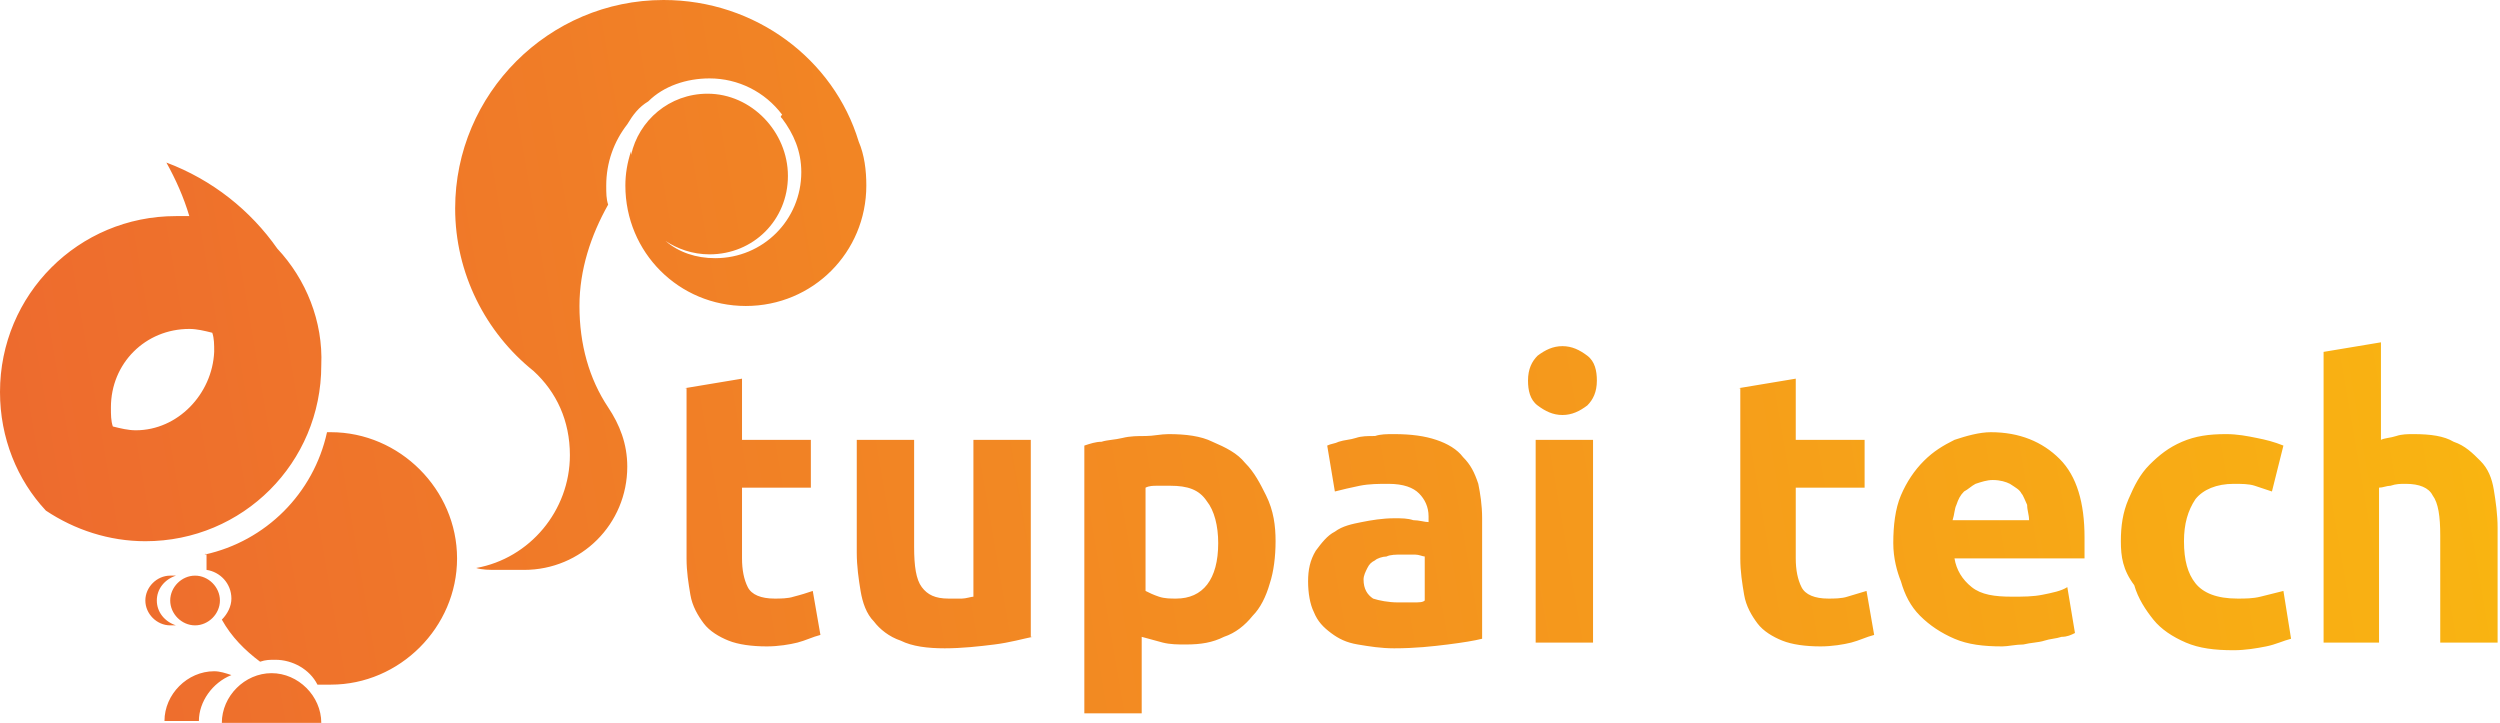 <svg width="166" height="48" viewBox="0 0 166 48" fill="none" xmlns="http://www.w3.org/2000/svg">
<path d="M45.46 25.778L49.27 25.143V29.206H53.841V32.381H49.27V37.079C49.27 37.841 49.397 38.476 49.651 38.984C49.905 39.492 50.54 39.746 51.429 39.746C51.809 39.746 52.318 39.746 52.698 39.619C53.206 39.492 53.587 39.365 53.968 39.238L54.476 42.159C53.968 42.286 53.46 42.54 52.952 42.667C52.444 42.794 51.682 42.921 50.921 42.921C49.905 42.921 49.016 42.794 48.381 42.54C47.746 42.286 47.111 41.905 46.73 41.397C46.349 40.889 45.968 40.254 45.841 39.492C45.714 38.73 45.587 37.968 45.587 37.079V25.778H45.46ZM68.571 42.286C67.936 42.413 67.048 42.667 66.032 42.794C65.016 42.921 63.873 43.048 62.73 43.048C61.587 43.048 60.571 42.921 59.809 42.54C59.048 42.286 58.413 41.778 58.032 41.27C57.524 40.762 57.27 40 57.143 39.238C57.016 38.476 56.889 37.587 56.889 36.698V29.206H60.698V36.318C60.698 37.587 60.825 38.476 61.206 38.984C61.587 39.492 62.095 39.746 62.984 39.746C63.238 39.746 63.492 39.746 63.873 39.746C64.127 39.746 64.508 39.619 64.635 39.619V29.206H68.445V42.286H68.571ZM80.889 36.063C80.889 34.921 80.635 33.905 80.127 33.27C79.619 32.508 78.857 32.254 77.714 32.254C77.333 32.254 77.079 32.254 76.825 32.254C76.571 32.254 76.317 32.254 76.064 32.381V39.238C76.317 39.365 76.571 39.492 76.952 39.619C77.333 39.746 77.714 39.746 78.095 39.746C79.873 39.746 80.889 38.476 80.889 36.063ZM84.698 35.937C84.698 36.952 84.571 37.968 84.317 38.73C84.064 39.619 83.683 40.381 83.175 40.889C82.667 41.524 82.032 42.032 81.27 42.286C80.508 42.667 79.746 42.794 78.73 42.794C78.222 42.794 77.714 42.794 77.206 42.667C76.698 42.54 76.317 42.413 75.809 42.286V47.365H72V29.587C72.381 29.46 72.762 29.333 73.143 29.333C73.524 29.206 74.032 29.206 74.54 29.079C75.048 28.952 75.556 28.952 76.064 28.952C76.571 28.952 77.079 28.825 77.587 28.825C78.73 28.825 79.746 28.952 80.508 29.333C81.397 29.714 82.159 30.095 82.667 30.73C83.302 31.365 83.683 32.127 84.064 32.889C84.571 33.905 84.698 34.921 84.698 35.937ZM92.825 40C93.206 40 93.587 40 93.841 40C94.222 40 94.476 40 94.603 39.873V36.952C94.476 36.952 94.222 36.825 93.968 36.825C93.714 36.825 93.333 36.825 93.079 36.825C92.698 36.825 92.317 36.825 92.064 36.952C91.809 36.952 91.429 37.079 91.302 37.206C91.048 37.333 90.921 37.46 90.794 37.714C90.667 37.968 90.54 38.222 90.54 38.476C90.54 39.111 90.794 39.492 91.175 39.746C91.556 39.873 92.191 40 92.825 40ZM92.571 28.825C93.714 28.825 94.603 28.952 95.365 29.206C96.127 29.46 96.762 29.841 97.143 30.349C97.651 30.857 97.905 31.365 98.159 32.127C98.286 32.762 98.413 33.524 98.413 34.413V42.413C97.905 42.54 97.143 42.667 96.127 42.794C95.111 42.921 93.968 43.048 92.571 43.048C91.683 43.048 90.921 42.921 90.159 42.794C89.397 42.667 88.889 42.413 88.381 42.032C87.873 41.651 87.492 41.27 87.238 40.635C86.984 40.127 86.857 39.365 86.857 38.603C86.857 37.841 86.984 37.206 87.365 36.571C87.746 36.063 88.127 35.556 88.635 35.302C89.143 34.921 89.778 34.794 90.413 34.667C91.048 34.54 91.809 34.413 92.571 34.413C93.079 34.413 93.46 34.413 93.841 34.54C94.222 34.54 94.603 34.667 94.857 34.667V34.286C94.857 33.651 94.603 33.143 94.222 32.762C93.841 32.381 93.206 32.127 92.191 32.127C91.556 32.127 90.921 32.127 90.286 32.254C89.651 32.381 89.143 32.508 88.635 32.635L88.127 29.587C88.381 29.46 88.635 29.46 88.889 29.333C89.27 29.206 89.651 29.206 90.032 29.079C90.413 28.952 90.794 28.952 91.302 28.952C91.683 28.825 92.064 28.825 92.571 28.825ZM105.778 42.667H101.968V29.206H105.778V42.667ZM106.032 25.27C106.032 26.032 105.778 26.54 105.397 26.921C104.889 27.302 104.381 27.556 103.746 27.556C103.111 27.556 102.603 27.302 102.095 26.921C101.587 26.54 101.46 25.905 101.46 25.27C101.46 24.508 101.714 24 102.095 23.619C102.603 23.238 103.111 22.984 103.746 22.984C104.381 22.984 104.889 23.238 105.397 23.619C105.905 24 106.032 24.635 106.032 25.27ZM115.429 25.778L119.238 25.143V29.206H123.81V32.381H119.238V37.079C119.238 37.841 119.365 38.476 119.619 38.984C119.873 39.492 120.508 39.746 121.397 39.746C121.778 39.746 122.286 39.746 122.667 39.619C123.048 39.492 123.556 39.365 123.937 39.238L124.444 42.159C123.937 42.286 123.429 42.54 122.921 42.667C122.413 42.794 121.651 42.921 120.889 42.921C119.873 42.921 118.984 42.794 118.349 42.54C117.714 42.286 117.079 41.905 116.698 41.397C116.317 40.889 115.937 40.254 115.81 39.492C115.683 38.73 115.556 37.968 115.556 37.079V25.778H115.429ZM125.714 36.063C125.714 34.921 125.841 33.778 126.222 32.889C126.603 32 127.111 31.238 127.746 30.603C128.381 29.968 129.016 29.587 129.778 29.206C130.54 28.952 131.429 28.698 132.19 28.698C134.095 28.698 135.619 29.333 136.762 30.476C137.905 31.619 138.413 33.397 138.413 35.682C138.413 35.937 138.413 36.191 138.413 36.444C138.413 36.698 138.413 36.952 138.413 37.079H129.778C129.905 37.841 130.286 38.476 130.921 38.984C131.556 39.492 132.444 39.619 133.587 39.619C134.349 39.619 134.984 39.619 135.619 39.492C136.254 39.365 136.889 39.238 137.27 38.984L137.778 42.032C137.524 42.159 137.27 42.286 136.889 42.286C136.508 42.413 136.127 42.413 135.746 42.54C135.365 42.667 134.857 42.667 134.349 42.794C133.841 42.794 133.333 42.921 132.952 42.921C131.683 42.921 130.667 42.794 129.778 42.413C128.889 42.032 128.127 41.524 127.492 40.889C126.857 40.254 126.476 39.492 126.222 38.603C125.968 37.968 125.714 37.079 125.714 36.063ZM134.73 34.54C134.73 34.159 134.603 33.905 134.603 33.524C134.476 33.27 134.349 32.889 134.222 32.762C134.095 32.508 133.841 32.381 133.46 32.127C133.206 32 132.825 31.873 132.317 31.873C131.937 31.873 131.556 32 131.175 32.127C130.921 32.254 130.667 32.508 130.413 32.635C130.159 32.889 130.032 33.143 129.905 33.524C129.778 33.778 129.778 34.159 129.651 34.54H134.73ZM140.825 35.937C140.825 34.921 140.952 34.032 141.333 33.143C141.714 32.254 142.095 31.492 142.73 30.857C143.365 30.222 144 29.714 144.889 29.333C145.778 28.952 146.667 28.825 147.81 28.825C148.571 28.825 149.206 28.952 149.841 29.079C150.476 29.206 150.984 29.333 151.619 29.587L150.857 32.635C150.476 32.508 150.095 32.381 149.714 32.254C149.333 32.127 148.825 32.127 148.317 32.127C147.175 32.127 146.286 32.508 145.778 33.143C145.27 33.905 145.016 34.794 145.016 35.937C145.016 37.206 145.27 38.095 145.778 38.73C146.286 39.365 147.175 39.746 148.571 39.746C149.079 39.746 149.587 39.746 150.095 39.619C150.603 39.492 151.111 39.365 151.619 39.238L152.127 42.413C151.619 42.54 151.111 42.794 150.476 42.921C149.841 43.048 149.079 43.175 148.317 43.175C147.048 43.175 146.032 43.048 145.143 42.667C144.254 42.286 143.492 41.778 142.984 41.143C142.476 40.508 141.968 39.746 141.714 38.857C140.952 37.841 140.825 36.952 140.825 35.937ZM154.286 42.667V23.365L158.095 22.73V29.206C158.349 29.079 158.73 29.079 159.111 28.952C159.492 28.825 159.873 28.825 160.254 28.825C161.397 28.825 162.286 28.952 162.921 29.333C163.683 29.587 164.19 30.095 164.698 30.603C165.206 31.111 165.46 31.746 165.587 32.508C165.714 33.27 165.841 34.159 165.841 35.048V42.667H162.032V35.556C162.032 34.286 161.905 33.397 161.524 32.889C161.27 32.381 160.635 32.127 159.746 32.127C159.365 32.127 159.111 32.127 158.73 32.254C158.476 32.254 158.222 32.381 157.968 32.381V42.667H154.286ZM51.937 7.873C52.698 8.889 53.206 10.032 53.206 11.429C53.206 14.603 50.667 17.143 47.492 17.143C46.222 17.143 45.079 16.762 44.191 16C44.952 16.508 45.968 16.889 47.111 16.889C50.032 16.889 52.318 14.603 52.318 11.682C52.318 8.762 49.905 6.222 46.984 6.222C44.444 6.222 42.413 8 41.905 10.286C41.905 10.286 41.905 10.159 41.905 10.032C41.651 10.794 41.524 11.556 41.524 12.318C41.524 16.762 45.079 20.317 49.524 20.317C53.968 20.317 57.524 16.762 57.524 12.318C57.524 11.302 57.397 10.286 57.016 9.397C55.365 3.937 50.159 0 44.063 0C36.444 0 30.222 6.222 30.222 13.841C30.222 18.159 32.254 22.095 35.429 24.635C36.952 26.032 37.841 27.936 37.841 30.222C37.841 33.905 35.175 37.079 31.619 37.714C32 37.841 32.508 37.841 33.016 37.841C33.143 37.841 33.27 37.841 33.397 37.841C33.524 37.841 33.651 37.841 33.778 37.841C33.905 37.841 34.159 37.841 34.286 37.841C34.413 37.841 34.667 37.841 34.794 37.841C38.603 37.841 41.651 34.794 41.651 30.984C41.651 29.46 41.143 28.191 40.381 27.048C39.111 25.143 38.476 22.857 38.476 20.317C38.476 17.905 39.238 15.619 40.381 13.587C40.254 13.206 40.254 12.825 40.254 12.318C40.254 10.794 40.762 9.397 41.651 8.254C42.032 7.619 42.413 7.111 43.048 6.73C44.063 5.714 45.587 5.206 47.111 5.206C49.016 5.206 50.794 6.095 51.937 7.619C51.809 7.746 51.809 7.746 51.937 7.873ZM18.413 16.508C16.635 13.968 14.095 11.937 11.048 10.794C11.682 11.937 12.191 13.079 12.571 14.349C12.318 14.349 11.937 14.349 11.682 14.349C5.206 14.349 0 19.556 0 26.032C0 29.079 1.143 31.873 3.048 33.905C4.952 35.175 7.238 35.937 9.651 35.937C16.127 35.937 21.333 30.73 21.333 24.254C21.46 21.333 20.317 18.54 18.413 16.508ZM9.016 28.571C8.508 28.571 8 28.444 7.492 28.317C7.365 27.936 7.365 27.556 7.365 27.048C7.365 24.127 9.651 21.841 12.571 21.841C13.079 21.841 13.587 21.968 14.095 22.095C14.222 22.476 14.222 22.857 14.222 23.365C14.095 26.159 11.809 28.571 9.016 28.571ZM21.333 48C21.333 46.222 19.809 44.698 18.032 44.698C16.254 44.698 14.73 46.222 14.73 48H21.333ZM15.365 44.825C14.984 44.698 14.603 44.571 14.222 44.571C12.444 44.571 10.921 46.095 10.921 47.873H13.206C13.206 46.603 14.095 45.333 15.365 44.825ZM12.952 38.222C12.063 38.222 11.302 38.984 11.302 39.873C11.302 40.762 12.063 41.524 12.952 41.524C13.841 41.524 14.603 40.762 14.603 39.873C14.603 38.984 13.841 38.222 12.952 38.222ZM10.413 39.873C10.413 39.111 10.921 38.476 11.682 38.222C11.556 38.222 11.429 38.222 11.302 38.222C10.413 38.222 9.651 38.984 9.651 39.873C9.651 40.762 10.413 41.524 11.302 41.524C11.429 41.524 11.556 41.524 11.682 41.524C10.921 41.27 10.413 40.635 10.413 39.873ZM13.714 36.952C13.714 37.206 13.714 37.587 13.714 37.841C14.603 37.968 15.365 38.73 15.365 39.746C15.365 40.254 15.111 40.762 14.73 41.143C15.365 42.286 16.254 43.175 17.27 43.937C17.651 43.809 17.905 43.809 18.286 43.809C19.429 43.809 20.571 44.444 21.079 45.46C21.333 45.46 21.587 45.46 21.968 45.46C26.54 45.46 30.349 41.651 30.349 37.079C30.349 32.508 26.54 28.698 21.968 28.698C21.841 28.698 21.841 28.698 21.714 28.698C20.825 32.762 17.651 35.937 13.587 36.825C13.714 36.698 13.714 36.825 13.714 36.952Z" fill="url(#paint0_linear_2_572)"/>
<defs>
<linearGradient id="paint0_linear_2_572" x1="165.841" y1="-5.66158e-05" x2="-3.25" y2="29.151" gradientUnits="userSpaceOnUse">
<stop stop-color="#FAB710"/>
<stop offset="1" stop-color="#ED692F"/>
</linearGradient>
</defs>
</svg>
